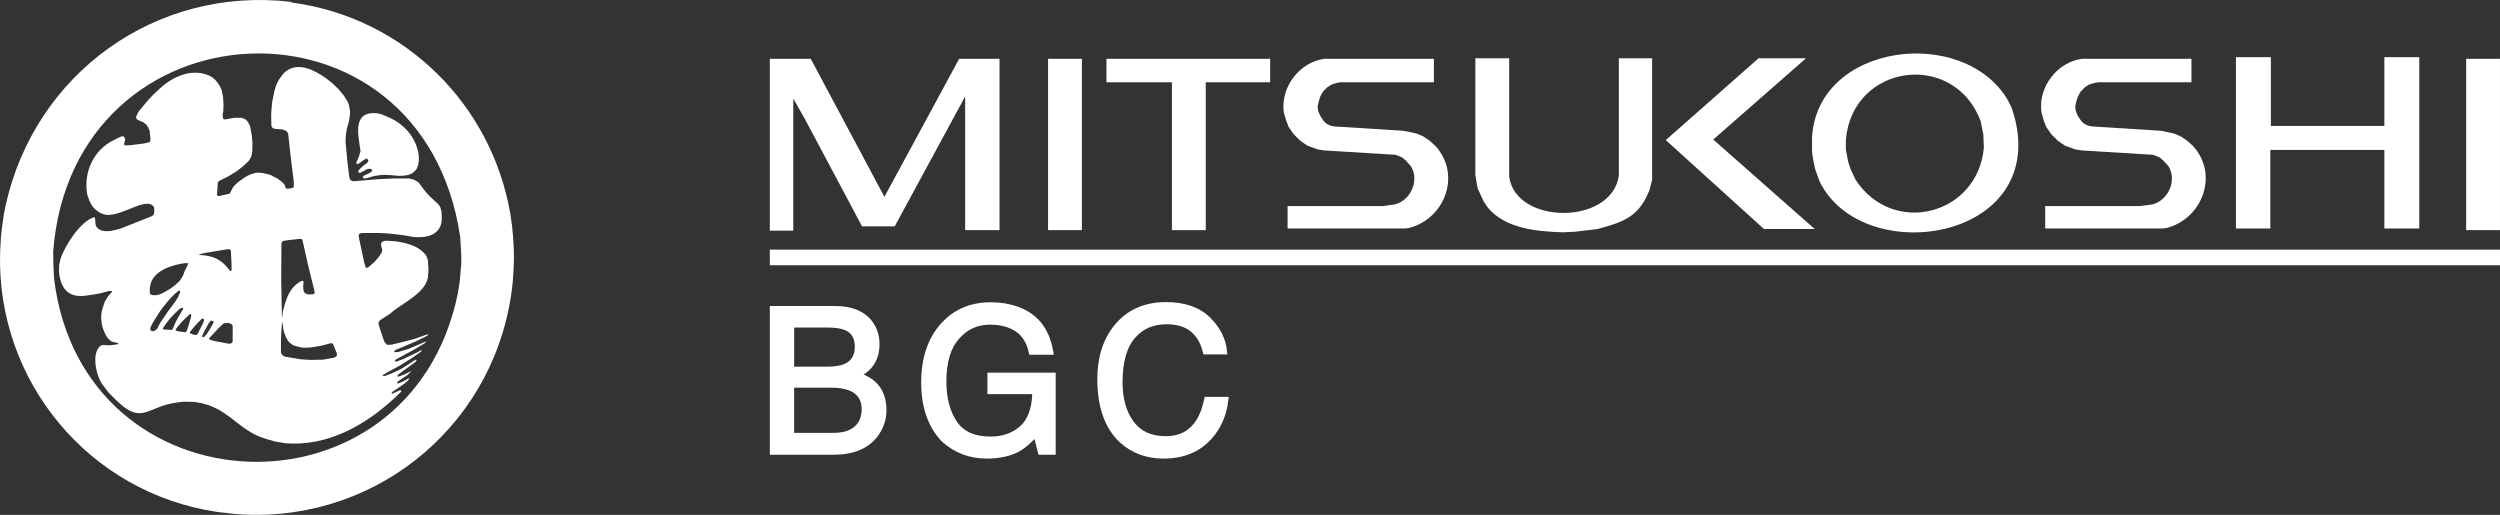 <svg xmlns="http://www.w3.org/2000/svg" id="Layer_1" viewBox="279.73 280.17 1360.57 280.19"><rect x="279.73" y="280.17" width="1360.57" height="280.19" fill="#333333" stroke="none"/><defs><style>.cls-1{fill:#fff;}</style></defs><g><path class="cls-1" d="M1391.88,345.43l1.49,3.87,2.67,3.85,3.57,3.57,3.85,2.67,5.65,2.07,3.86,.59,38.6,2.37,3.56,1.48,1.78,1.49,2.98,3.27c4.88,7.92-.42,18.83-8.91,20.78l-6.54,.89h-51.65v12.17h64.13l2.08-.3c19.41-5.11,28.36-29.04,14.26-44.54l-3.27-2.96-3.57-2.38-3.56-1.49-7.12-1.49-37.71-2.37-1.48-.3-1.49-.59-1.48-.89-1.19-1.19-1.79-2.67-1.18-2.67-.3-2.67,.6-2.67,.88-2.68,1.49-2.67,2.37-2.38,2.37-1.47,2.97-.9,2.09-.29h50.48v-12.77h-59.38c-13.23,1.57-24.13,14.97-22.27,29.1l1.19,4.16"></path><polygon class="cls-1" points="711.45 405.71 711.45 333.85 717.4 344.24 748.87 403.33 766.68 403.33 804.99 332.66 804.99 405.42 823.7 405.42 823.7 312.17 801.73 312.17 761.05 387.3 720.95 312.17 698.69 312.17 698.69 405.71 711.45 405.71"></polygon><path class="cls-1" d="M1083.85,382.55l3.27,7.13,2.37,3.56c9.78,11.5,26.7,12.86,40.68,13.36l6.53-.3,12.46-1.49c14.04-3.76,22.5-6.62,28.21-21.08l1.49-5.64v-66.22h-18.11v63.84c-3.75,27.09-56.19,26.96-59.68,.59v-64.43h-18.41v63.55l1.19,7.12"></path><rect class="cls-1" x="850.12" y="312.17" width="18.41" height="93.24"></rect><polygon class="cls-1" points="917.52 324.94 917.52 405.42 935.94 405.42 935.94 324.94 970.98 324.94 970.98 312.17 881.9 312.17 881.9 324.94 917.52 324.94"></polygon><path class="cls-1" d="M979.6,345.43l1.47,3.87,2.67,3.85,3.57,3.57,3.86,2.67,5.64,2.07,3.86,.59,38.63,2.37,3.57,1.48,1.78,1.49,2.96,3.27c4.88,7.91-.41,18.85-8.9,20.78l-6.54,.89h-51.69v12.17h64.17l2.08-.3c19.43-5.11,28.38-29.04,14.26-44.54l-3.27-2.96-3.56-2.38-3.57-1.49-7.12-1.49-37.72-2.37-1.5-.3-1.49-.59-1.49-.89-1.18-1.19-1.79-2.67-1.18-2.67-.3-2.67,.6-2.67,.88-2.68,1.49-2.67,2.38-2.38,2.37-1.47,2.97-.9,2.08-.29h50.5v-12.77h-59.43c-13.22,1.57-24.11,14.99-22.27,29.1l1.2,4.16"></path><polygon class="cls-1" points="1239.74 404.81 1267.35 404.81 1212.12 356.13 1262.61 311.88 1236.78 311.88 1186.29 356.42 1239.74 404.81"></polygon><polygon class="cls-1" points="1515.3 404.52 1515.3 361.76 1577.37 361.76 1577.37 404.52 1596.36 404.52 1596.36 311.28 1577.37 311.28 1577.37 348.7 1515.6 348.7 1515.6 311.28 1496.6 311.28 1496.6 404.52 1515.3 404.52"></polygon><rect class="cls-1" x="1621.88" y="312.17" width="18.41" height="93.24"></rect><path class="cls-1" d="M1285.48,368l1.49,4.45,2.67,5.64c20.23,30.9,66.38,19.25,69.77-17.52l-.29-7.12-1.48-7.43c-14.52-38.51-69.67-31.24-73.34,10.11v5.34l1.19,6.54m-18.71,.59l-.9-5.64v-7.73c2.69-51.85,82.65-61.44,106.61-20.48l2.08,4.16,1.77,5.94c16.45,66.79-83.05,81.45-106.3,34.15l-2.37-6.53-.89-3.87"></path></g><rect class="cls-1" x="698.69" y="416.02" width="941.61" height="8.51"></rect><g><path class="cls-1" d="M530.77,423.69l-.82,9.48-1.08,6.87c-26.1,126.51-204.29,120-219.73-8.4l-.35-7.35-.12-7.22c10.64-137.7,200.9-146.87,221.51-8.05l.59,9.82v4.84m28.53-8.63l-.34-6.17-.59-6.02-.84-5.93c-10.16-60.08-57.81-107.04-118.5-115.31l-.83-.24-.36-.24c-73.24-8.43-139.16,38.93-155.08,110.93l-.83,4.15-1.06,7.22-.6,5.44-.47,8.29c-2.24,70.33,48.36,131.31,118.15,141.61l9.47,1.07,4.74,.34c74.95,3.59,139.01-51.28,146.57-126.2l.47-6.4,.24-6.28-.12-6.27"></path><path class="cls-1" d="M463.05,473.56l-.24,.47-.35,.35-1.07,.48-5.92,1.06-6.99,.12-5.2-.35-7.94-1.31-.94-.24-.83-.58-.95-1.31v-4.74l.12-5.44,.47-6.52,.24,.23,.47,3.44,.59,2.26,.82,2.12,1.2,2.13,.84,.96,2,1.41,3.79,1.07,1.78,.24,3.55-.11,3.32-.48,3.2-.59,4.85-1.3,.6,.11,.59,.47,2.02,4.98v1.07m-30.19-60.64v-.35l.47-.83,.36-.35,1.65-.36,6.88-.83h1.54l.58,.71,2.97,13.26,3.56,14.45,.11,1.06-.47,.48-1.07,.24h-2.12l-1.55-.59-.7-.95-.24-.95-.12-2.01,.23-2.37-.23-.47h-.94c-6.69,3.67-8.19,9.42-10.07,16.34l-.36,3.08h-.23l-.36-19.78,.12-19.78m-26.52,52.94l-.36,.83-.71,.47h-1.54l-8.05-1.55-2.01-.71-.24-.34,.12-.36,5.92-6.28,1.66-1.53,.83-.35,1.65-.13,1.54,.36,.71,.47,.47,.72v8.4m-14.45-3.44l-1.17,1.18h-.71l-.35-.35,.12-.36,1.06-2.37,2.36-4.25,1.18-1.54h.71l.59,.23,.23,.24v.59l-2.24,4.02-1.79,2.61m-4.6-.59l-.37,.47-.47,.24-1.77-.35-1.66-.71v-.24l.24-.6,2.13-2.6,2.01-2.25,1.79-1.77,.83-.48,.71,.35v.71l-.47,1.44-2.96,5.79m-5.7-2.25l-.34,.84-.72,.59-3.54-.48-1.66-.47v-.58l1.07-1.54,2.48-2.84,4.03-3.91,.47-.23,.35,.35v.95l-.94,3.67-1.2,3.67m-13.02-.11l-.23-.36,.11-.35,1.06-1.78,2.72-3.44,2.72-2.95,2.61-2.38,1.18-.59,.48,.12,.24,.47-2.49,4.15-1.66,3.08-1.89,4.27-4.86-.24m-1.77-3.43l-1.07,2.01-.23,.71-.48,.58-1.18,.84-.83,.23h-.7l-.48-.36-.35-.83,.11-.83,1.42-2.84,3.43-5.45,1.67-2.37,3.66-4.49,1.78-1.9,1.77-1.66,1.66-1.3,.35-.12,.36,.23,.11,.7-1.41,3.09-1.78,2.72-3.56,4.75-4.26,6.29m-5.56-18.73l.24-1.65c1.23-8.2,12.19-11.45,19.05-12.32l1.79,.12-1.9,3.78-1.18,3.08-1.66,2.61-2.37,2.24-2.01,1.54-1.78,1.18-3.19,1.78-2.37,.95-1.78,.23-1.3-.11-.95-.24-.59-.71v-2.5m26.87-18.7l2.84-.72,12.9-2.13,.95,.12,.35,.24,.24,.83,.35,7.1v3.19l-.35,.48-.48-.12c-4.33-5.99-8.78-8.27-16.22-8.65l-.59-.11v-.23m131.41-25.34l-.59-1.07-.82-1.05-4.14-3.8-2.01-2.13-1.66-2.01-2.13-2.96-.83-.95-2.01-1.18-.95-.36-2.01-.47h-8.28l-8.17,.36-13.85,1.18-1.43-.47-.59-.95-.23-.95-.96-7.7-1.06-11.25,.12-3.66,.59-3.66,1.07-3.68,.59-3.67,.12-1.78-.59-3.55-.59-1.66-2.13-3.54-2.96-3.56-3.44-3.3-3.43-2.72c-6.77-4.75-16.23-9.58-23.21-2.5l-2.36,3.2-1.55,3.09-.95,3.19-1.29,6.4-.48,6.27,.13,6.15,.24,.72,.59,.71,1.43,.35,2.95,.23,1.41,.24,1.44,.7,.58,.61,.48,.71,1.3,11.95,1.77,14.32v2.73l-.46,.59-1.31,.35-1.89,.12-.6-.23-.24-.24-.34-1.3-.35-.6-1.19-1.29-2.6-1.9-3.91-2.01-3.91-.94-2.61-.24-1.3,.12-2.49,.71-1.18,.47-2.49,1.42-3.67,2.61-2.37,2.36-2.01,3.79-5.91,1.3-.6-.23-.35-.6,.35-5.92,.12-.59,.24-.48,.47-.48,4.61-2.24,4.5-2.72,2.24-1.66,2.26-1.9,2.24-2.13,.84-1.06,.95-2.13,.35-2.13,.12-4.38-.36-4.26-.95-5.09-.96-2.02-.7-.94-.95-.84-1.9-.82h-4.02l-5.33,.95-.96-.72-.11-1.89,.35-1.9,.12-3.79-.23-3.78-.71-3.67-.73-1.78-1.05-1.77-1.3-1.78-1.77-1.66-.83-.59c-9.55-5.13-20.82-.35-28.07,6.51l-3.08,2.84-2.84,2.95-5.09,6.05-.95,1.42-.94,2.13,.24,1.07,.71,.59,2.85,1.19,1.89,1.42,.83,1.3,.83,1.9,.47,4.02v1.31l-.24,.59-.59,.48-2.61,.58-7.57,.95-2.96,.12-.24-.24-.13-.58,.6-2.38-.36-1.18-.35-.47-1.07-.13-2.26,.96-2.24,1.18c-11.12,5.31-16.6,17.96-14.32,29.71l1.17,3.31,.84,1.66,1.06,1.66,1.53,1.53,2.25,1.66,1.53,.59c8.35,3.35,23.85-10.36,27.94-3.67l.12,2.25-.23,1.54-.25,.46-1.06,.73-16.69,6.62-3.08,.83-2.97,.59h-2.71l-1.31-.23-1.19-.47-1.18-.72-.96-1.18-.35-1.06-.23-3.09-.12-.47-.36-.36c-7.43,2.09-16.05,15.58-18.35,22.74l-.71,3.31-.12,3.44c.79,8.72,4.52,14.44,14.2,13.26l4.38-.59,4.38-.83,4.38-1.18h1.06l.48,.24-.13,.46-2.01,2.14-1.89,3.19-1.43,4.39-.35,2.13-.13,2.13,.35,3.21,.47,2.12c1,2.61,2.57,6.85,5.56,7.7l2.6,.59,.48,.37-.48,.35-4.26,.59-4.26-.24c-6.19,3.19-3.4,16.78,.48,21.79l3.08,4.13,4.03,4.03c14.41,13.98,16.32,3.76,33.03,1.41l3.9-.47,5.79,.12,3.91,.7,3.79,1.07c13.22,4.7,17.59,14.7,32.44,18.72l3.8,1.07,5.55,.95c22.71,1.84,43.14-9.56,59.32-24.51l3.67-3.55,.12-.36-.12-.35h-.82l-3.79,1.77-.36-.11-.24-.35,.71-.71,3.44-2.25,3.44-2.48,1.65-1.55,.48-.71-.48-.12-3.44,1.89-2.48,.95-.24-.36v-.35l.7-.71,4.98-3.33,2.26-2.25-4.04,2.02-3.32,1.19-.35-.12-.12-.35,.59-.83,9.13-6.63,.59-.72,.11-.35-.24-.24-.83,.36-6.62,4.26-3.19,1.65-3.2,1.42-3.19,1.19-1.06-.12-.12-.36,3.19-1.89,6.4-3.44,6.39-4.02,4.63-3.2,.59-.6,.11-.36-.7,.12-3.08,1.65-6.29,2.97-3.79,1.4-.71-.11-.12-.36,.6-.71,9.23-4.98,6.05-3.54,1.06-.96-.24-.23-9,3.9-5.92,1.78-1.78,.11-.34-.34,.34-.72,11.73-4.97,5.8-2.84,.94-.94-1.89,.47-5.67,2.02-5.69,1.53-6.99,1.66-1.9,.11-.58-.11-1.19-1.19-.6-1.31-2.72-8.28-.11-1.3,.82-1.19,5.45-3.54c6.2-5.74,20.62-11.48,20.72-21.21l.24-2.6-.35-5.22-.38-1.29-.57-1.3c-3.38-5.13-11.21-7.19-16.94-7.82l-4.97-.35-1.78,.47-.58,.6-.24,.59v1.18l.58,1.77v1.19l-.58,1.19-1.66,2.37-2.13,2.37-2.37,2.13-1.19,.83-.84,.11-.23-.24-.71-2.37-3.09-14.45,.13-1.17,.59-.48,1.18-.25h9.47l4.61,.25,4.63,.48,4.5,.58,4.5,.83c7.01,.75,15.18-.88,15.63-9.46l-.12-4.27-.59-2.13"></path><path class="cls-1" d="M475.13,369.13l1.9-1.43,1.9-1.18h.48l.82,.83-.24,.96-.71,.71-1.77,1.3-1.78,1.66-.72,.83-.35,.83,.24,.35,.35,.24,.82-.12,3.43-1.89,1.66-.24,.82,.36,.24,.35-.11,.71-1.54,1.07-2.96,1.41-.48,.72,.12,.35,.7,.35h.72l4.5-1.29,2.83-.47,2.84-.24,2.73,.12,5.33,.47,2.48-.11,2.37-.35,2.14-.83,1.05-.83,1.07-1.07,.71-1.07,.7-2.13,.25-2.13v-2.01c-1-9.97-7.98-17.97-17.16-21.67l-3.44-1.42-2.13-.47c-13.75-1.27-10.18,11.9-9,20.6l-.83,2.83-1.42,3.33v.59l.47,.35,.95-.35"></path></g><g><path class="cls-1" d="M749.74,483.98c1.66-1.07,3.03-2.21,4.09-3.42,3.03-3.41,4.56-7.81,4.56-13.08,0-4.5-1.24-8.54-3.69-12-4.16-5.83-11.16-8.79-20.81-8.79h-35.2v80.96h34.65c10.76,0,18.75-3.26,23.76-9.7,3.36-4.32,5.06-9.21,5.06-14.55,0-6.36-1.92-11.45-5.7-15.12-1.62-1.57-3.88-3.01-6.72-4.32Zm-37.81-4.27v-21.3h17.63c4.44,0,7.79,.46,9.97,1.37,3.64,1.54,5.41,4.48,5.41,8.99s-1.67,7.53-5.11,9.23c-2.3,1.14-5.62,1.71-9.89,1.71h-18Zm34.42,30.98c-2.49,3.35-6.81,5.05-12.85,5.05h-21.58v-24.6h19.75c4.26,0,7.71,.52,10.25,1.54,4.55,1.83,6.77,5.18,6.77,10.25,0,3.04-.79,5.64-2.35,7.75Z"></path><path class="cls-1" d="M817.09,494.66h24.41c-.31,7.93-2.48,13.76-6.44,17.34-4.24,3.83-9.69,5.77-16.2,5.77-8.6,0-14.6-2.65-18.35-8.12-3.81-5.56-5.74-12.91-5.74-21.86,0-10.32,2.32-18.15,6.89-23.28,4.6-5.15,10.09-7.65,16.81-7.65,5.65,0,10.37,1.23,14.04,3.67,3.58,2.38,5.98,6.27,7.15,11.57l.25,1.13h13.33l-.28-1.68c-1.78-10.62-6.75-18.18-14.78-22.45-5.46-2.93-12-4.42-19.43-4.42-10.92,0-19.96,3.88-26.84,11.53-7.2,7.96-10.85,18.79-10.85,32.17s3.74,24.17,11.19,32c6.79,6.21,15.02,9.36,24.45,9.36,7.26,0,13.36-1.39,18.12-4.12,2.36-1.32,5.01-3.51,7.91-6.52l2.17,8.56h9.37v-44.66h-37.16v11.65Z"></path><path class="cls-1" d="M935.34,496.14l-.24,1.15c-1,4.93-2.53,8.94-4.54,11.92-3.75,5.61-9.08,8.34-16.29,8.34-7.91,0-13.67-2.6-17.61-7.95-3.99-5.42-6.01-12.62-6.01-21.41,0-10.76,2.23-18.82,6.62-23.93,4.4-5.12,10.03-7.61,17.2-7.61,5.81,0,10.35,1.37,13.5,4.07,3.17,2.72,5.32,6.48,6.4,11.19l.26,1.12h13.03l-.14-1.57c-.62-6.95-3.8-13.23-9.42-18.66-5.65-5.45-13.64-8.22-23.75-8.22-11.85,0-21.3,4.22-28.07,12.55-6.21,7.61-9.36,17.45-9.36,29.26,0,15.53,4.21,27.22,12.51,34.74,6.34,5.72,14.26,8.62,23.56,8.62,10.78,0,19.48-3.54,25.86-10.51,5.3-5.76,8.47-12.99,9.41-21.49l.18-1.6h-13.1Z"></path></g></svg>